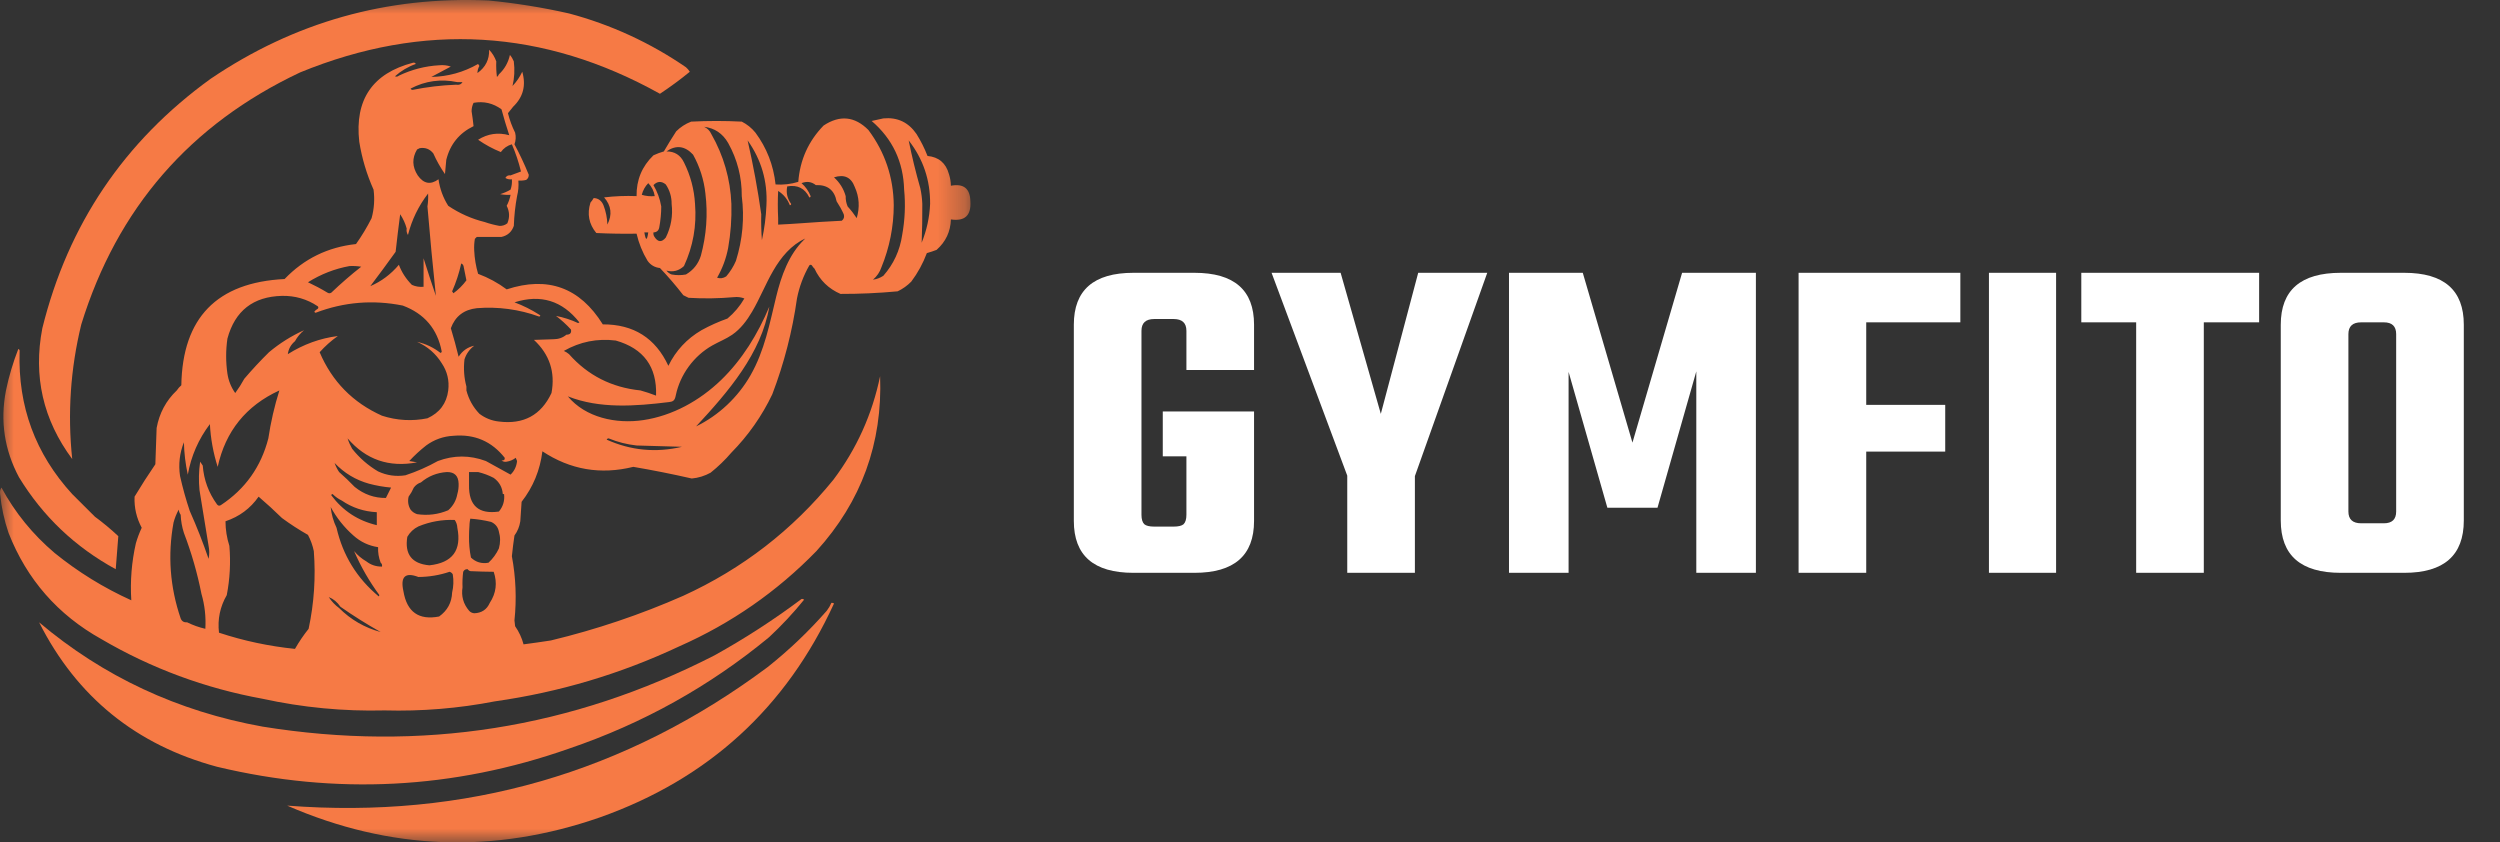 <svg width="92" height="31" viewBox="0 0 92 31" fill="none" xmlns="http://www.w3.org/2000/svg">
<rect x="0" y="0" width="92" height="31" fill="#333333" stroke="none"/>
<g id="favicon 1">
<g id="Clip path group">
<mask id="mask0_233_8" style="mask-type:luminance" maskUnits="userSpaceOnUse" x="0" y="0" width="36" height="31">
<g id="clip0_2176_44">
<path id="Vector" d="M35.713 0H0V31H35.713V0Z" fill="white"/>
</g>
</mask>
<g mask="url(#mask0_233_8)">
<g id="Group">
<path id="Vector_2" d="M2.992 11.936C4.311 7.666 6.995 4.575 11.046 2.664C15.591 0.803 20.004 1.065 24.286 3.451C24.666 3.199 25.033 2.929 25.385 2.641C25.346 2.578 25.298 2.522 25.242 2.474C23.932 1.574 22.477 0.904 20.94 0.495C19.963 0.274 18.974 0.115 17.977 0.018C14.241 -0.147 10.831 0.814 7.748 2.902C4.567 5.203 2.504 8.262 1.558 12.079C1.217 13.842 1.584 15.447 2.658 16.894C2.481 15.222 2.593 13.57 2.992 11.936Z" fill="#F67A45"/>
<path id="Vector_3" d="M35.71 7.407C35.7 6.937 35.461 6.747 34.993 6.835C34.99 6.69 34.966 6.545 34.921 6.406C34.809 6.001 34.546 5.778 34.132 5.739C34.023 5.457 33.887 5.186 33.726 4.929C33.43 4.499 33.024 4.308 32.507 4.357L32.077 4.452C32.846 5.112 33.244 5.955 33.272 6.979C33.326 7.53 33.302 8.086 33.2 8.647C33.116 9.218 32.885 9.719 32.507 10.149C32.384 10.229 32.256 10.276 32.125 10.292C32.268 10.172 32.376 10.016 32.435 9.839C32.734 9.113 32.889 8.336 32.89 7.55C32.879 6.525 32.568 5.603 31.958 4.785C31.457 4.28 30.907 4.224 30.309 4.619C29.749 5.195 29.439 5.886 29.377 6.692C29.107 6.776 28.823 6.808 28.541 6.788C28.465 6.082 28.218 5.446 27.8 4.881C27.663 4.712 27.492 4.574 27.298 4.476C26.677 4.444 26.055 4.444 25.434 4.476C25.228 4.555 25.04 4.677 24.884 4.833C24.727 5.075 24.575 5.322 24.43 5.572C24.299 5.61 24.171 5.658 24.047 5.715C23.624 6.123 23.417 6.624 23.426 7.217C23.027 7.201 22.628 7.217 22.231 7.264C22.497 7.569 22.537 7.902 22.351 8.265C22.345 8.021 22.296 7.779 22.207 7.55C22.136 7.383 22.016 7.295 21.848 7.288C21.814 7.348 21.774 7.404 21.729 7.455C21.599 7.87 21.67 8.243 21.944 8.575C22.438 8.599 22.931 8.607 23.426 8.599C23.507 8.952 23.644 9.29 23.832 9.6C23.944 9.755 24.095 9.843 24.286 9.863C24.59 10.181 24.877 10.515 25.146 10.864L25.338 10.959C25.895 10.993 26.454 10.985 27.011 10.935C27.14 10.92 27.271 10.937 27.393 10.983C27.231 11.264 27.02 11.514 26.771 11.722C26.441 11.839 26.122 11.982 25.815 12.151C25.275 12.467 24.869 12.904 24.596 13.462C24.121 12.441 23.317 11.932 22.183 11.937C21.34 10.581 20.161 10.152 18.646 10.649C18.324 10.409 17.97 10.217 17.594 10.077C17.512 9.798 17.464 9.51 17.451 9.219C17.443 9.076 17.451 8.932 17.475 8.79L17.546 8.719C17.849 8.722 18.152 8.722 18.455 8.719C18.681 8.668 18.832 8.533 18.909 8.313C18.921 7.945 18.961 7.579 19.028 7.217C19.075 7.036 19.091 6.845 19.076 6.645C19.172 6.652 19.269 6.644 19.363 6.621C19.429 6.575 19.461 6.512 19.458 6.43C19.303 6.048 19.127 5.674 18.932 5.31C18.984 5.173 18.992 5.023 18.956 4.881C18.842 4.653 18.754 4.413 18.693 4.166C18.756 4.086 18.82 4.007 18.884 3.927C19.253 3.573 19.365 3.144 19.219 2.64C19.129 2.833 19.008 3.01 18.86 3.165C18.931 2.872 18.947 2.57 18.908 2.259C18.873 2.173 18.825 2.092 18.765 2.021C18.703 2.303 18.568 2.542 18.359 2.736C18.345 2.774 18.32 2.807 18.287 2.831C18.263 2.641 18.255 2.45 18.263 2.259C18.207 2.099 18.117 1.953 18 1.83C18.011 2.189 17.868 2.475 17.57 2.688C17.57 2.599 17.594 2.512 17.642 2.426C17.626 2.402 17.61 2.378 17.594 2.354C17.057 2.66 16.483 2.819 15.873 2.831C16.112 2.705 16.351 2.577 16.59 2.45C16.457 2.403 16.313 2.387 16.16 2.402C15.646 2.431 15.143 2.561 14.679 2.784C14.634 2.822 14.587 2.83 14.535 2.807C14.758 2.608 15.018 2.454 15.3 2.354C15.284 2.315 15.252 2.299 15.204 2.307C13.709 2.697 13.047 3.666 13.221 5.215C13.318 5.823 13.495 6.416 13.747 6.979C13.793 7.33 13.769 7.686 13.675 8.028C13.508 8.359 13.316 8.678 13.101 8.981C12.063 9.094 11.187 9.523 10.473 10.268C7.982 10.392 6.715 11.695 6.673 14.177C6.608 14.233 6.552 14.297 6.505 14.368C6.11 14.744 5.863 15.205 5.764 15.751C5.748 16.195 5.733 16.64 5.717 17.085C5.45 17.475 5.195 17.872 4.952 18.277C4.935 18.68 5.023 19.062 5.215 19.421C5.129 19.606 5.057 19.798 5 19.993C4.844 20.681 4.787 21.387 4.832 22.091C3.821 21.634 2.873 21.05 2.012 20.351C1.205 19.667 0.551 18.864 0.053 17.943C0.007 18.011 -0.009 18.09 0.005 18.181C0.052 18.669 0.156 19.149 0.315 19.612C0.988 21.323 2.127 22.626 3.733 23.521C5.574 24.598 7.55 25.329 9.66 25.714C11.135 26.037 12.643 26.181 14.153 26.143C15.515 26.181 16.878 26.069 18.216 25.809C20.579 25.474 22.842 24.799 25.003 23.783C26.913 22.938 28.594 21.77 30.045 20.279C31.7 18.456 32.48 16.311 32.388 13.843C32.098 15.246 31.525 16.517 30.667 17.657C29.162 19.507 27.322 20.929 25.146 21.924C23.574 22.617 21.942 23.167 20.271 23.569C19.937 23.621 19.602 23.668 19.267 23.712C19.203 23.473 19.098 23.247 18.956 23.044C18.948 22.973 18.94 22.901 18.932 22.83C19.015 22.043 18.983 21.248 18.837 20.47C18.863 20.215 18.894 19.96 18.932 19.707C19.045 19.554 19.117 19.379 19.147 19.183C19.163 18.944 19.179 18.706 19.195 18.467C19.621 17.92 19.875 17.301 19.96 16.608C20.986 17.287 22.101 17.478 23.306 17.18C24.027 17.303 24.744 17.446 25.457 17.609C25.7 17.587 25.936 17.514 26.15 17.395C26.428 17.173 26.684 16.926 26.915 16.656C27.533 16.03 28.042 15.305 28.42 14.511C28.855 13.372 29.159 12.189 29.329 10.983C29.413 10.556 29.566 10.145 29.783 9.767C29.815 9.736 29.846 9.736 29.878 9.767C29.903 9.812 29.936 9.853 29.974 9.887C30.174 10.316 30.492 10.626 30.93 10.816C31.632 10.818 32.333 10.786 33.033 10.721C33.22 10.632 33.39 10.511 33.535 10.363C33.775 10.043 33.968 9.689 34.108 9.314C34.229 9.281 34.348 9.241 34.467 9.195C34.804 8.897 34.979 8.524 34.993 8.075C35.507 8.151 35.745 7.928 35.71 7.407ZM28.205 7.55C28.188 7.983 28.131 8.414 28.038 8.838C28.014 8.52 28.006 8.202 28.014 7.884C27.884 6.968 27.717 6.062 27.512 5.167C28.018 5.878 28.249 6.673 28.205 7.55ZM23.712 8.552H23.856C23.811 8.866 23.764 8.866 23.712 8.552ZM23.617 7.169C23.661 7.001 23.741 6.858 23.856 6.74C23.985 6.871 24.065 7.03 24.095 7.217C23.934 7.232 23.771 7.216 23.617 7.169ZM24.071 8.695C24.048 8.651 24.04 8.601 24.047 8.552C24.169 8.549 24.241 8.485 24.262 8.361C24.309 8.109 24.333 7.854 24.334 7.598C24.287 7.321 24.19 7.054 24.047 6.812C24.19 6.665 24.342 6.657 24.501 6.788C24.644 6.999 24.719 7.248 24.716 7.503C24.767 7.94 24.695 8.353 24.501 8.742C24.346 8.931 24.203 8.915 24.071 8.695ZM25.792 9.41C25.698 9.71 25.515 9.941 25.242 10.101C25.069 10.133 24.89 10.133 24.716 10.101C24.64 10.073 24.574 10.023 24.525 9.958C24.768 10.022 24.983 9.966 25.17 9.791C25.505 9.068 25.641 8.306 25.577 7.503C25.547 6.972 25.409 6.453 25.17 5.977C25.041 5.706 24.826 5.571 24.525 5.572C24.878 5.327 25.205 5.367 25.505 5.691C25.751 6.133 25.905 6.619 25.959 7.121C26.053 7.888 25.997 8.651 25.792 9.41ZM26.389 10.22C26.585 9.88 26.723 9.509 26.796 9.124C26.89 8.589 26.93 8.046 26.915 7.503C26.877 6.585 26.63 5.727 26.174 4.928C26.122 4.812 26.028 4.719 25.911 4.666C26.3 4.714 26.595 4.913 26.796 5.262C27.134 5.869 27.301 6.521 27.297 7.217C27.4 8.02 27.328 8.814 27.082 9.6C26.993 9.808 26.872 10.001 26.724 10.172C26.613 10.242 26.502 10.258 26.389 10.22ZM17.427 3.784C17.803 3.717 18.146 3.797 18.455 4.023C18.541 4.343 18.636 4.661 18.741 4.976C18.331 4.864 17.948 4.919 17.594 5.143C17.855 5.325 18.136 5.477 18.431 5.596C18.529 5.457 18.673 5.356 18.837 5.31C18.977 5.633 19.089 5.968 19.172 6.311C19.039 6.359 18.912 6.407 18.789 6.454C18.701 6.441 18.637 6.473 18.598 6.549C18.669 6.594 18.754 6.611 18.837 6.597C18.848 6.726 18.832 6.856 18.789 6.978C18.669 7.049 18.54 7.105 18.407 7.145C18.533 7.169 18.661 7.177 18.789 7.169C18.762 7.31 18.713 7.447 18.646 7.574C18.754 7.787 18.762 8.001 18.67 8.218C18.589 8.284 18.487 8.317 18.383 8.313C18.196 8.28 18.012 8.232 17.833 8.17C17.355 8.052 16.902 7.85 16.495 7.574C16.307 7.278 16.185 6.945 16.137 6.597C15.844 6.811 15.589 6.763 15.372 6.454C15.166 6.135 15.158 5.818 15.348 5.501C15.38 5.485 15.412 5.469 15.444 5.453C15.649 5.419 15.816 5.483 15.945 5.644C16.064 5.911 16.208 6.167 16.375 6.406L16.423 5.882C16.563 5.313 16.897 4.9 17.427 4.642C17.408 4.462 17.384 4.279 17.355 4.094C17.355 3.987 17.379 3.881 17.427 3.784ZM17.164 10.316C17.03 10.498 16.869 10.658 16.686 10.792C16.67 10.768 16.654 10.745 16.638 10.721C16.784 10.391 16.896 10.048 16.973 9.696C17.03 9.718 17.062 9.766 17.068 9.839L17.164 10.316ZM18.574 16.847C18.583 16.921 18.543 16.953 18.455 16.942C18.506 16.987 18.569 17.003 18.646 16.99C18.767 16.971 18.883 16.922 18.98 16.847C18.996 16.886 19.012 16.926 19.028 16.966C19.007 17.166 18.927 17.333 18.789 17.466L17.881 16.966C17.291 16.746 16.702 16.746 16.113 16.966C15.732 17.179 15.332 17.355 14.918 17.491C14.569 17.545 14.234 17.497 13.914 17.348C13.546 17.131 13.222 16.848 12.958 16.513C12.889 16.392 12.833 16.265 12.791 16.132C13.467 16.918 14.32 17.212 15.348 17.014L15.061 16.966C15.253 16.759 15.46 16.568 15.682 16.394C15.981 16.176 16.316 16.056 16.686 16.037C17.463 15.969 18.093 16.239 18.574 16.847ZM13.579 17.8C13.846 17.871 14.117 17.919 14.392 17.943L14.201 18.325C13.776 18.329 13.393 18.194 13.053 17.919C12.869 17.727 12.678 17.544 12.48 17.371C12.41 17.268 12.354 17.155 12.313 17.037C12.666 17.408 13.088 17.663 13.579 17.8ZM15.037 18.277C15.113 18.173 15.177 18.061 15.228 17.943C15.298 17.85 15.385 17.786 15.491 17.753C15.763 17.522 16.082 17.395 16.447 17.371C16.727 17.369 16.87 17.512 16.877 17.8C16.882 17.929 16.866 18.058 16.83 18.182C16.787 18.419 16.675 18.617 16.495 18.777C16.127 18.932 15.745 18.98 15.348 18.921C15.248 18.887 15.169 18.832 15.109 18.754C15.021 18.606 14.997 18.447 15.037 18.277ZM18.359 18.825C17.614 18.932 17.247 18.607 17.26 17.848V17.371H17.594C17.794 17.419 17.986 17.491 18.168 17.586C18.373 17.734 18.485 17.932 18.503 18.182H18.55C18.578 18.425 18.514 18.64 18.359 18.825ZM17.331 20.518C17.279 20.259 17.255 19.995 17.26 19.731C17.26 19.669 17.261 19.607 17.264 19.547C17.264 19.544 17.264 19.542 17.264 19.54C17.266 19.481 17.27 19.422 17.275 19.364C17.275 19.348 17.276 19.332 17.277 19.316C17.277 19.306 17.277 19.297 17.278 19.287C17.279 19.273 17.28 19.259 17.282 19.244C17.283 19.23 17.285 19.216 17.287 19.201C17.289 19.19 17.29 19.179 17.292 19.168C17.296 19.141 17.301 19.114 17.307 19.087C17.565 19.105 17.821 19.145 18.072 19.206C18.23 19.277 18.326 19.396 18.359 19.564C18.418 19.764 18.418 19.971 18.359 20.183C18.267 20.381 18.137 20.56 17.976 20.708C17.725 20.753 17.51 20.689 17.331 20.518ZM16.638 21.805C16.624 22.175 16.465 22.469 16.16 22.687C15.412 22.832 14.974 22.522 14.846 21.757C14.727 21.222 14.911 21.047 15.396 21.233C15.786 21.231 16.173 21.167 16.543 21.042C16.568 21.048 16.592 21.06 16.613 21.077C16.634 21.093 16.65 21.114 16.662 21.137C16.699 21.359 16.691 21.586 16.638 21.805ZM15.802 20.804C15.156 20.747 14.885 20.397 14.989 19.755C15.088 19.585 15.223 19.457 15.396 19.373C15.819 19.197 16.276 19.115 16.734 19.135C16.793 19.219 16.826 19.319 16.83 19.421C16.994 20.251 16.651 20.712 15.802 20.804ZM13.962 21.9C13.954 21.916 13.946 21.932 13.938 21.948C13.136 21.282 12.618 20.44 12.384 19.421C12.268 19.181 12.196 18.923 12.169 18.658C12.384 19.054 12.667 19.409 13.006 19.707C13.265 19.94 13.567 20.083 13.914 20.136C13.905 20.331 13.938 20.526 14.009 20.708C14.053 20.742 14.069 20.79 14.057 20.851C13.84 20.853 13.649 20.79 13.484 20.661C13.311 20.561 13.158 20.432 13.03 20.279C13.278 20.853 13.591 21.397 13.962 21.9ZM12.576 18.42C12.961 18.683 13.392 18.826 13.866 18.849V19.326C13.177 19.164 12.619 18.799 12.193 18.229C12.193 18.198 12.209 18.182 12.241 18.182C12.338 18.279 12.452 18.36 12.576 18.42ZM12.098 21.972C12.272 22.041 12.415 22.16 12.528 22.329C13.004 22.662 13.498 22.972 14.009 23.259C13.421 23.1 12.911 22.806 12.48 22.377C12.329 22.266 12.199 22.128 12.098 21.972ZM17.045 21.042C17.079 20.972 17.134 20.94 17.212 20.947C17.232 20.981 17.264 21.005 17.308 21.018C17.599 21.032 17.886 21.04 18.168 21.042C18.306 21.447 18.259 21.829 18.024 22.186C17.915 22.432 17.724 22.559 17.451 22.568C17.414 22.565 17.379 22.555 17.346 22.539C17.313 22.523 17.284 22.5 17.26 22.472C17.05 22.224 16.97 21.938 17.021 21.614C17.013 21.423 17.021 21.232 17.045 21.042ZM14.559 9.267C14.61 8.805 14.666 8.344 14.726 7.884C14.834 8.045 14.915 8.222 14.966 8.409C14.951 8.491 14.968 8.576 15.013 8.647C15.156 8.085 15.403 7.576 15.754 7.122C15.762 7.281 15.754 7.441 15.73 7.598C15.822 8.698 15.926 9.794 16.041 10.888C15.883 10.423 15.731 9.962 15.587 9.505V10.554C15.44 10.568 15.291 10.544 15.157 10.483C14.94 10.263 14.781 10.017 14.679 9.744C14.385 10.093 14.034 10.356 13.627 10.531C13.944 10.113 14.254 9.692 14.559 9.267ZM16.83 3.022H17.021C16.971 3.105 16.891 3.137 16.782 3.117C16.244 3.138 15.708 3.202 15.181 3.308C15.144 3.304 15.12 3.288 15.109 3.26C15.65 2.976 16.224 2.896 16.83 3.022ZM12.862 9.791C13.006 9.784 13.15 9.792 13.293 9.815C12.912 10.115 12.545 10.433 12.193 10.769C12.145 10.8 12.098 10.8 12.05 10.769C11.818 10.629 11.578 10.502 11.333 10.387C11.809 10.089 12.319 9.89 12.862 9.791ZM10.377 10.888C10.858 10.879 11.296 11.006 11.691 11.269C11.723 11.301 11.723 11.333 11.691 11.365C11.646 11.389 11.606 11.422 11.572 11.46C11.572 11.492 11.588 11.508 11.62 11.508C12.66 11.113 13.727 11.025 14.822 11.245C15.62 11.543 16.098 12.107 16.256 12.938C16.252 12.947 16.248 12.956 16.244 12.966C16.24 12.971 16.235 12.975 16.23 12.978L16.229 12.978C16.223 12.982 16.215 12.984 16.208 12.986C15.948 12.784 15.661 12.649 15.348 12.58C15.734 12.751 16.037 13.014 16.256 13.367C16.459 13.668 16.539 14.002 16.495 14.368C16.433 14.847 16.178 15.189 15.73 15.393C15.164 15.507 14.607 15.475 14.057 15.298C12.986 14.817 12.221 14.039 11.763 12.962C11.963 12.739 12.187 12.539 12.432 12.366C11.783 12.447 11.169 12.67 10.592 13.033C10.616 12.842 10.704 12.683 10.855 12.556C10.939 12.401 11.053 12.263 11.19 12.151C10.724 12.361 10.29 12.634 9.899 12.962C9.579 13.277 9.276 13.603 8.99 13.939C8.891 14.121 8.779 14.297 8.656 14.464C8.505 14.251 8.407 14.006 8.369 13.749C8.307 13.322 8.307 12.888 8.369 12.461C8.646 11.439 9.315 10.914 10.377 10.888ZM7.557 23.14C7.325 23.087 7.101 23.007 6.888 22.902C6.77 22.911 6.69 22.863 6.649 22.759C6.255 21.607 6.167 20.431 6.386 19.231C6.43 19.065 6.494 18.905 6.577 18.754C6.587 18.828 6.611 18.892 6.649 18.945C6.658 19.172 6.698 19.396 6.768 19.612C7.046 20.34 7.262 21.089 7.413 21.853C7.534 22.267 7.582 22.696 7.557 23.14ZM7.987 18.563C7.677 18.136 7.502 17.66 7.461 17.133L7.365 16.99C7.315 17.337 7.307 17.69 7.342 18.039C7.453 18.723 7.565 19.406 7.676 20.089C7.708 20.246 7.708 20.408 7.676 20.566C7.471 19.966 7.24 19.378 6.983 18.802C6.841 18.379 6.722 17.95 6.625 17.515C6.562 17.088 6.61 16.674 6.768 16.275C6.777 16.676 6.825 17.075 6.911 17.467C7.034 16.78 7.305 16.161 7.724 15.607C7.752 16.142 7.848 16.671 8.011 17.181C8.299 15.868 9.056 14.93 10.281 14.368C10.1 14.945 9.964 15.534 9.875 16.132C9.607 17.177 9.026 17.995 8.13 18.587C8.076 18.623 8.028 18.615 7.987 18.563ZM8.059 23.283C8.001 22.791 8.097 22.33 8.345 21.9C8.461 21.304 8.493 20.694 8.441 20.088C8.347 19.796 8.299 19.49 8.298 19.183C8.809 19.012 9.215 18.71 9.517 18.277C9.807 18.525 10.094 18.787 10.377 19.064C10.683 19.289 11.002 19.496 11.333 19.684C11.433 19.871 11.505 20.072 11.548 20.279C11.623 21.237 11.558 22.201 11.357 23.14C11.171 23.373 11.003 23.62 10.855 23.879C9.904 23.782 8.966 23.583 8.059 23.283ZM20.295 14.463C19.913 15.277 19.268 15.627 18.359 15.512C18.098 15.485 17.85 15.386 17.642 15.226C17.409 14.983 17.25 14.697 17.164 14.368V14.225C17.077 13.899 17.053 13.559 17.093 13.224C17.159 13.021 17.278 12.854 17.451 12.723C17.209 12.773 17.017 12.909 16.877 13.128C16.791 12.775 16.696 12.426 16.591 12.079C16.751 11.641 17.07 11.394 17.547 11.341C18.325 11.278 19.107 11.384 19.841 11.65C19.898 11.634 19.898 11.61 19.841 11.579C19.555 11.396 19.251 11.244 18.933 11.126C19.898 10.819 20.694 11.065 21.322 11.865L21.274 11.889C21.015 11.768 20.743 11.68 20.462 11.626C20.66 11.776 20.844 11.944 21.012 12.127C21.036 12.252 20.98 12.316 20.844 12.317C20.711 12.428 20.552 12.484 20.366 12.484C20.118 12.49 19.879 12.498 19.649 12.508C20.224 13.043 20.439 13.694 20.295 14.463ZM22.661 12.532C23.687 12.824 24.181 13.5 24.143 14.559C23.955 14.485 23.763 14.422 23.569 14.368C22.509 14.26 21.633 13.815 20.94 13.033C20.883 12.984 20.818 12.944 20.749 12.914C21.344 12.575 21.981 12.448 22.661 12.532ZM22.326 16.179C22.337 16.151 22.361 16.135 22.398 16.132C22.726 16.267 23.072 16.355 23.426 16.394L25.099 16.442C24.141 16.667 23.217 16.58 22.326 16.179ZM29.592 8.819C29.029 9.368 28.752 10.147 28.565 10.912C28.321 11.913 28.138 12.9 27.621 13.807C27.16 14.615 26.454 15.284 25.616 15.692C26.807 14.411 28.017 13.006 28.311 11.285C27.892 12.287 27.314 13.235 26.531 13.99C25.747 14.745 24.75 15.299 23.673 15.46C22.669 15.61 21.545 15.366 20.897 14.586C22.066 15.048 23.373 14.95 24.62 14.796C24.677 14.789 24.738 14.78 24.782 14.743C24.838 14.697 24.854 14.619 24.869 14.548C25.029 13.784 25.532 13.097 26.214 12.712C26.456 12.575 26.718 12.475 26.947 12.317C27.256 12.103 27.487 11.794 27.677 11.47C27.964 10.982 28.171 10.451 28.455 9.962C28.738 9.472 29.117 9.011 29.634 8.778C29.62 8.792 29.606 8.806 29.592 8.819ZM30.978 8.123C30.467 8.148 29.957 8.18 29.448 8.218C29.178 8.238 28.907 8.253 28.636 8.266V8.027C28.619 7.691 28.619 7.357 28.636 7.026C28.835 7.153 28.978 7.328 29.066 7.551C29.098 7.551 29.114 7.535 29.114 7.503C28.97 7.305 28.922 7.091 28.97 6.86C29.346 6.793 29.617 6.928 29.783 7.265C29.815 7.265 29.831 7.249 29.831 7.217C29.759 7.034 29.644 6.87 29.496 6.74C29.69 6.662 29.866 6.686 30.022 6.812C30.45 6.794 30.705 6.993 30.787 7.408C30.887 7.56 30.975 7.719 31.05 7.885C31.08 7.982 31.056 8.061 30.978 8.123ZM31.527 8.027C31.427 7.876 31.316 7.732 31.193 7.598C31.142 7.478 31.117 7.348 31.121 7.217C31.046 6.949 30.902 6.718 30.691 6.526C31.069 6.405 31.324 6.524 31.456 6.883C31.621 7.248 31.645 7.63 31.527 8.027ZM33.917 8.933C33.936 8.458 33.944 7.982 33.941 7.503C33.933 7.311 33.909 7.119 33.869 6.931C33.701 6.345 33.558 5.757 33.439 5.167C33.973 5.85 34.236 6.629 34.228 7.503C34.208 7.994 34.102 8.478 33.917 8.933Z" fill="#F67A45"/>
<path id="Vector_4" d="M4.259 20.947C4.293 20.541 4.324 20.135 4.354 19.731C4.082 19.476 3.795 19.237 3.494 19.016L2.657 18.182C1.302 16.701 0.657 14.953 0.722 12.938C0.73 12.89 0.714 12.859 0.674 12.842C0.48 13.337 0.328 13.847 0.22 14.368C0.001 15.491 0.161 16.555 0.698 17.562C1.58 19.006 2.767 20.134 4.259 20.947Z" fill="#F67A45"/>
<path id="Vector_5" d="M30.595 22.186C30.551 22.288 30.495 22.384 30.428 22.472C29.767 23.227 29.039 23.921 28.253 24.546C23.014 28.451 17.119 30.151 10.568 29.647C14.347 31.294 18.186 31.437 22.087 30.076C26.069 28.663 28.937 26.041 30.691 22.21C30.678 22.199 30.662 22.192 30.646 22.187C30.629 22.183 30.612 22.183 30.595 22.186Z" fill="#F67A45"/>
<path id="Vector_6" d="M20.94 27.549C23.656 26.625 26.11 25.258 28.301 23.45C28.764 23.02 29.195 22.558 29.592 22.067C29.578 22.056 29.563 22.049 29.546 22.044C29.53 22.04 29.513 22.04 29.496 22.043C28.477 22.807 27.407 23.5 26.294 24.117C21.042 26.808 15.497 27.682 9.66 26.739C6.544 26.177 3.804 24.898 1.439 22.902C2.824 25.643 5.007 27.415 7.987 28.217C12.369 29.266 16.686 29.044 20.94 27.549Z" fill="#F67A45"/>
</g>
</g>
</g>
<path id="Vector_7" d="M46.149 13.615H43.66V12.174C43.66 11.885 43.503 11.74 43.19 11.74H42.476C42.163 11.74 42.006 11.885 42.006 12.174V18.945C42.006 19.107 42.041 19.223 42.111 19.292C42.18 19.35 42.302 19.379 42.476 19.379H43.19C43.364 19.379 43.486 19.35 43.555 19.292C43.625 19.223 43.66 19.107 43.66 18.945V16.792H42.79V15.143H46.149V19.17C46.149 20.443 45.418 21.08 43.956 21.08H41.711C40.248 21.08 39.517 20.443 39.517 19.17V11.949C39.517 10.676 40.248 10.039 41.711 10.039H43.956C45.418 10.039 46.149 10.676 46.149 11.949V13.615ZM52.068 21.08H49.579V17.504L46.794 10.039H49.335L50.814 15.23L52.19 10.039H54.731L52.068 17.521V21.08ZM57.724 21.08H55.531V10.039H58.246L60.074 16.289L61.901 10.039H64.617V21.08H62.424V13.667L60.996 18.684H59.151L57.724 13.685V21.08ZM72.141 11.862H68.677V14.9H71.584V16.619H68.677V21.08H66.188V10.039H72.141V11.862ZM73.193 10.039H75.664V21.08H73.193V10.039ZM83.136 10.039V11.862H81.1V21.08H78.611V11.862H76.592V10.039H83.136ZM86.142 10.039H88.475C89.937 10.039 90.668 10.676 90.668 11.949V19.153C90.668 20.438 89.937 21.08 88.475 21.08H86.142C84.669 21.08 83.932 20.438 83.932 19.153V11.949C83.932 10.676 84.669 10.039 86.142 10.039ZM88.179 18.823V12.296C88.179 12.007 88.028 11.862 87.726 11.862H86.891C86.578 11.862 86.421 12.007 86.421 12.296V18.823C86.421 19.113 86.578 19.257 86.891 19.257H87.726C88.028 19.257 88.179 19.113 88.179 18.823Z" fill="white"/>
</g>
</svg>
